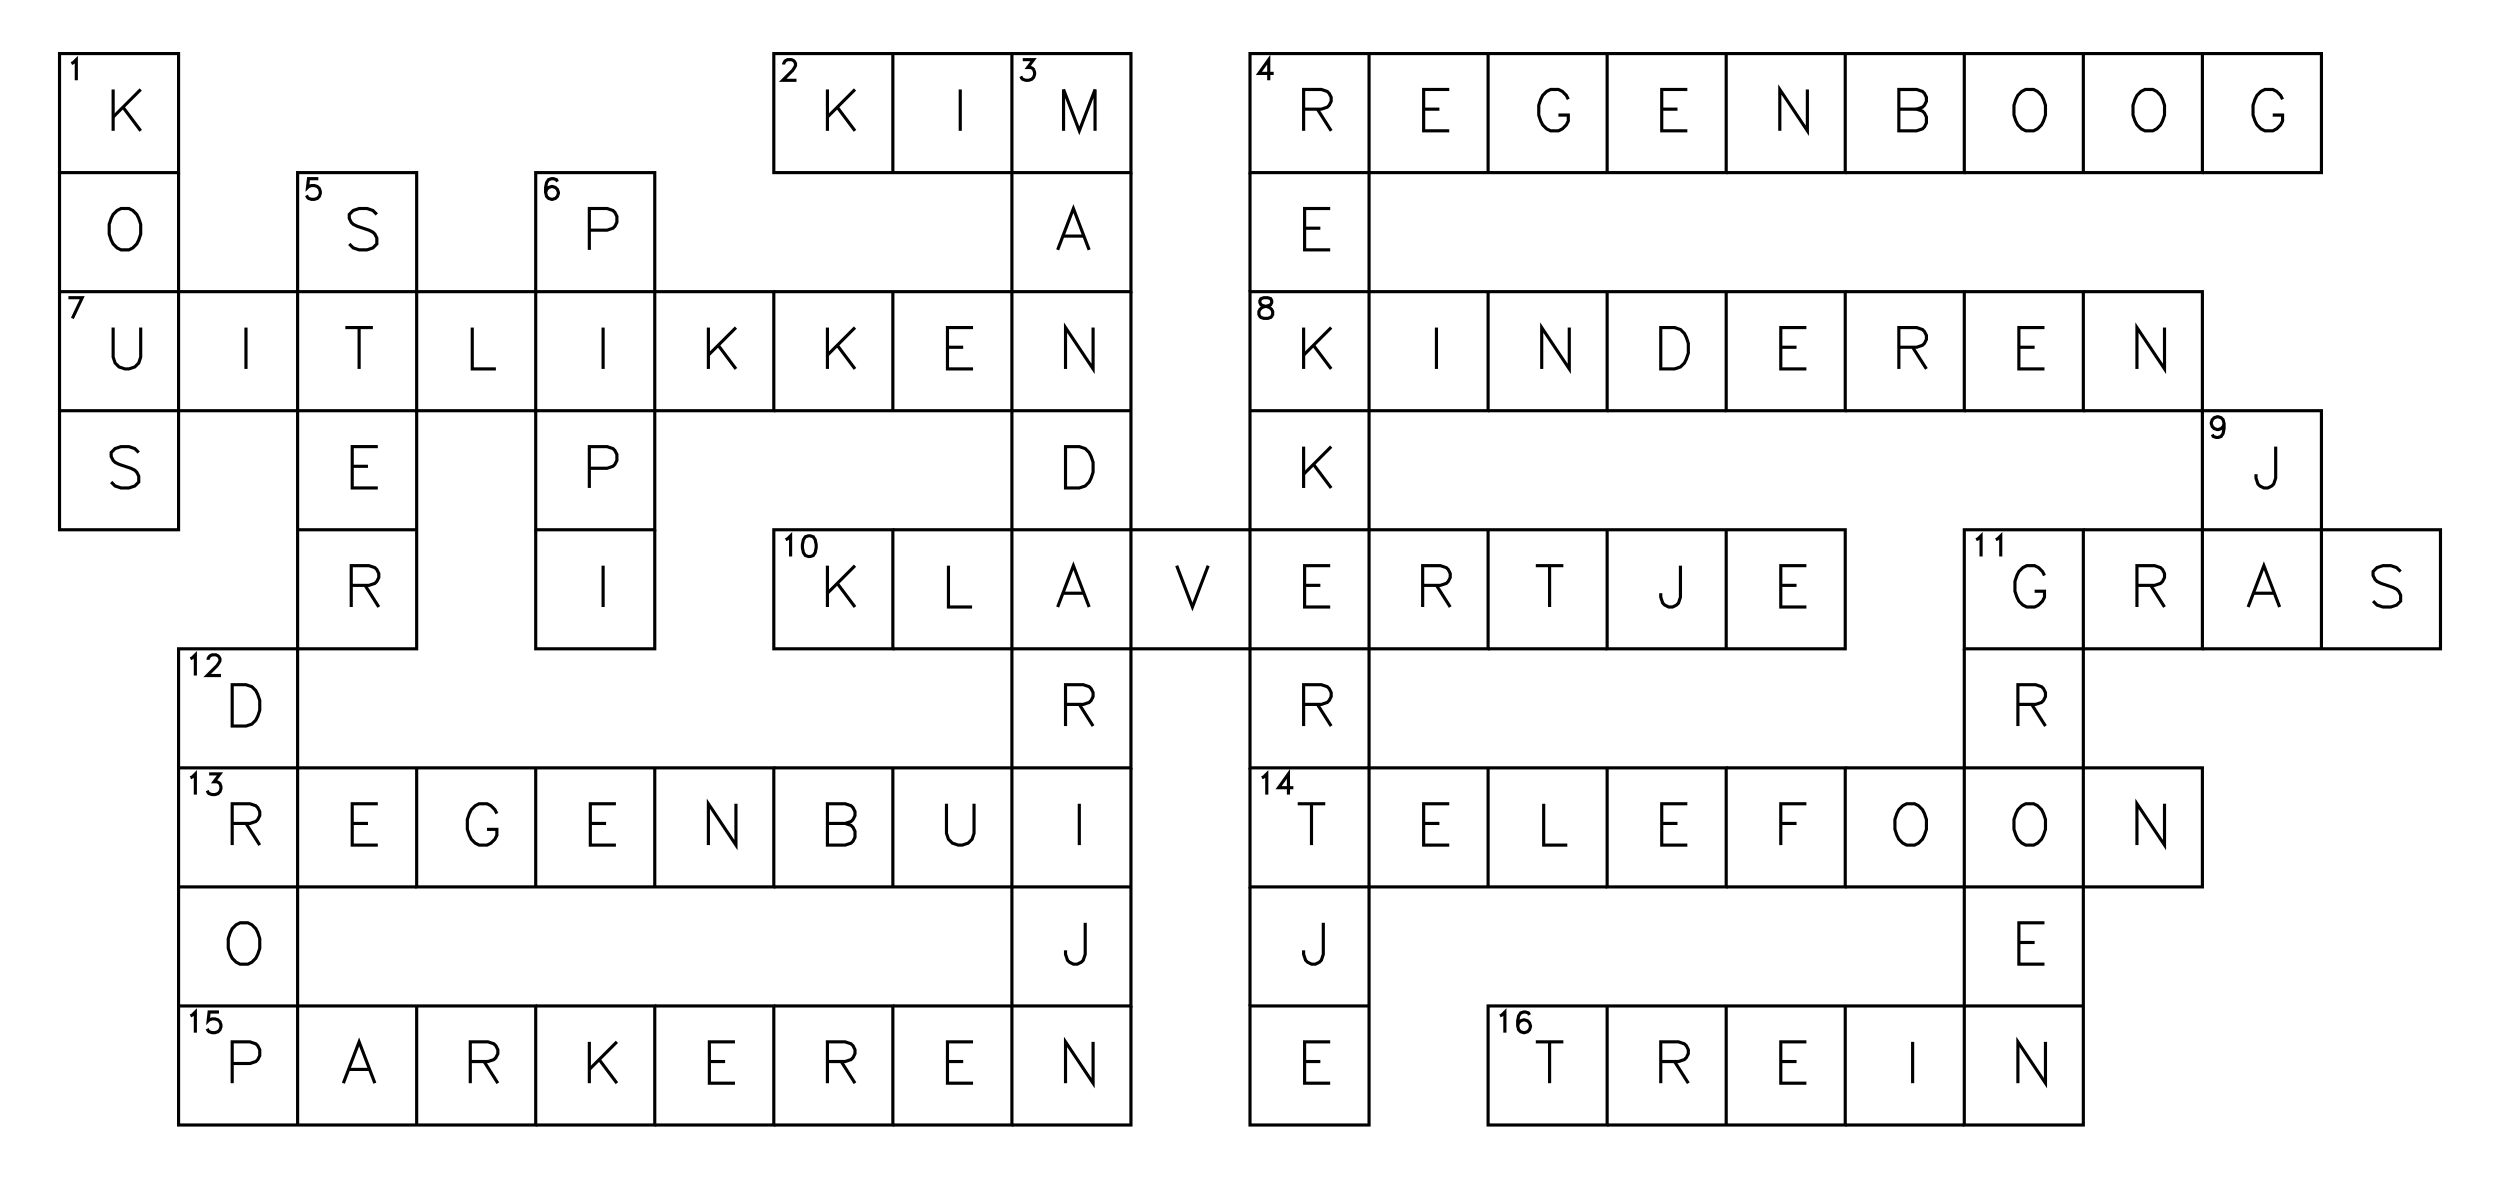 <?xml version="1.0" encoding="utf-8" ?>
<svg xmlns="http://www.w3.org/2000/svg" xmlns:cc="http://creativecommons.org/ns" xmlns:dc="http://purl.org/dc/elements/1.1/" xmlns:ev="http://www.w3.org/2001/xml-events" xmlns:inkscape="http://www.inkscape.org/namespaces/inkscape" xmlns:rdf="http://www.w3.org/1999/02/22-rdf-syntax-ns" xmlns:sodipodi="http://sodipodi.sourceforge.net/DTD/sodipodi-0.dtd" xmlns:xlink="http://www.w3.org/1999/xlink" baseProfile="tiny" height="9.9cm" version="1.2" viewBox="0 0 793.701 374.173" width="21.0cm">
  <defs/>
  <g fill="none" id="layer1" inkscape:groupmode="layer" inkscape:label="1" stroke="#000000" style="display:inline">
    <polygon points="18.898,17.008 18.898,54.803 18.898,54.803 56.693,54.803 56.693,54.803 56.693,17.008 56.693,17.008"/>
    <polyline points="22.662,20.177 23.287,19.865 23.287,19.865 24.225,18.927 24.225,18.927 24.225,25.49"/>
    <line x1="35.92" x2="35.92" y1="28.405" y2="41.531"/>
    <line x1="44.67" x2="35.92" y1="28.405" y2="37.156"/>
    <line x1="39.045" x2="44.67" y1="34.031" y2="41.531"/>
    <polygon points="245.669,17.008 245.669,54.803 245.669,54.803 283.465,54.803 283.465,54.803 321.26,54.803 321.26,54.803 359.055,54.803 359.055,54.803 359.055,17.008 359.055,17.008 321.26,17.008 321.26,17.008 283.465,17.008 283.465,17.008"/>
    <line x1="283.465" x2="283.465" y1="54.803" y2="17.008"/>
    <polyline points="248.809,20.49 248.809,20.177 248.809,20.177 249.122,19.552 249.122,19.552 249.434,19.24 249.434,19.24 250.059,18.927 250.059,18.927 251.309,18.927 251.309,18.927 251.934,19.24 251.934,19.24 252.247,19.552 252.247,19.552 252.559,20.177 252.559,20.177 252.559,20.802 252.559,20.802 252.247,21.427 252.247,21.427 251.622,22.365 251.622,22.365 248.497,25.49 248.497,25.49 252.872,25.49"/>
    <line x1="262.692" x2="262.692" y1="28.405" y2="41.531"/>
    <line x1="271.442" x2="262.692" y1="28.405" y2="37.156"/>
    <line x1="265.817" x2="271.442" y1="34.031" y2="41.531"/>
    <polyline points="359.055,54.803 359.055,92.598 359.055,92.598 321.26,92.598 321.26,92.598 321.26,54.803 321.26,54.803 321.26,17.008"/>
    <line x1="304.862" x2="304.862" y1="28.405" y2="41.531"/>
    <polyline points="324.712,18.927 328.15,18.927 328.15,18.927 326.275,21.427 326.275,21.427 327.212,21.427 327.212,21.427 327.837,21.74 327.837,21.74 328.15,22.052 328.15,22.052 328.462,22.99 328.462,22.99 328.462,23.615 328.462,23.615 328.15,24.552 328.15,24.552 327.525,25.177 327.525,25.177 326.587,25.49 326.587,25.49 325.65,25.49 325.65,25.49 324.712,25.177 324.712,25.177 324.4,24.865 324.4,24.865 324.087,24.24"/>
    <polyline points="347.658,41.531 347.658,28.405 347.658,28.405 342.658,41.531 342.658,41.531 337.658,28.405 337.658,28.405 337.658,41.531"/>
    <polygon points="396.85,17.008 396.85,54.803 396.85,54.803 434.646,54.803 434.646,54.803 434.646,17.008 434.646,17.008"/>
    <polyline points="402.803,25.49 402.803,18.927 402.803,18.927 399.678,23.302 399.678,23.302 404.365,23.302"/>
    <polyline points="413.873,34.656 419.498,34.656 419.498,34.656 421.373,34.031 421.373,34.031 421.998,33.406 421.998,33.406 422.623,32.156 422.623,32.156 422.623,30.905 422.623,30.905 421.998,29.655 421.998,29.655 421.373,29.03 421.373,29.03 419.498,28.405 419.498,28.405 413.873,28.405 413.873,28.405 413.873,41.531"/>
    <line x1="418.248" x2="422.623" y1="34.656" y2="41.531"/>
    <polyline points="548.032,92.598 585.827,92.598 585.827,92.598 585.827,130.394 585.827,130.394 548.032,130.394 548.032,130.394 548.032,92.598 548.032,92.598 510.236,92.598 510.236,92.598 472.441,92.598 472.441,92.598 434.646,92.598 434.646,92.598 434.646,130.394 434.646,130.394 434.646,168.189 434.646,168.189 396.85,168.189 396.85,168.189 396.85,130.394 396.85,130.394 396.85,92.598 396.85,92.598 434.646,92.598 434.646,92.598 434.646,54.803 434.646,54.803 472.441,54.803 472.441,54.803 510.236,54.803 510.236,54.803 548.032,54.803 548.032,54.803 548.032,17.008 548.032,17.008 510.236,17.008 510.236,17.008 472.441,17.008 472.441,17.008 434.646,17.008"/>
    <line x1="472.441" x2="472.441" y1="54.803" y2="17.008"/>
    <polyline points="460.106,28.405 451.981,28.405 451.981,28.405 451.981,41.531 451.981,41.531 460.106,41.531"/>
    <line x1="451.981" x2="456.981" y1="34.656" y2="34.656"/>
    <line x1="510.236" x2="510.236" y1="54.803" y2="17.008"/>
    <polyline points="497.901,31.53 497.276,30.28 497.276,30.28 496.026,29.03 496.026,29.03 494.776,28.405 494.776,28.405 492.276,28.405 492.276,28.405 491.026,29.03 491.026,29.03 489.776,30.28 489.776,30.28 489.151,31.53 489.151,31.53 488.526,33.406 488.526,33.406 488.526,36.531 488.526,36.531 489.151,38.406 489.151,38.406 489.776,39.656 489.776,39.656 491.026,40.906 491.026,40.906 492.276,41.531 492.276,41.531 494.776,41.531 494.776,41.531 496.026,40.906 496.026,40.906 497.276,39.656 497.276,39.656 497.901,38.406 497.901,38.406 497.901,36.531 497.901,36.531 494.776,36.531"/>
    <polyline points="535.696,28.405 527.571,28.405 527.571,28.405 527.571,41.531 527.571,41.531 535.696,41.531"/>
    <line x1="527.571" x2="532.571" y1="34.656" y2="34.656"/>
    <polyline points="548.032,54.803 585.827,54.803 585.827,54.803 585.827,17.008 585.827,17.008 548.032,17.008"/>
    <polyline points="573.804,28.405 573.804,41.531 573.804,41.531 565.054,28.405 565.054,28.405 565.054,41.531"/>
    <polyline points="585.827,54.803 623.622,54.803 623.622,54.803 623.622,17.008 623.622,17.008 585.827,17.008"/>
    <polygon points="602.849,28.405 602.849,41.531 602.849,41.531 608.474,41.531 608.474,41.531 610.349,40.906 610.349,40.906 610.974,40.281 610.974,40.281 611.599,39.031 611.599,39.031 611.599,37.156 611.599,37.156 610.974,35.906 610.974,35.906 610.349,35.281 610.349,35.281 608.474,34.656 608.474,34.656 610.349,34.031 610.349,34.031 610.974,33.406 610.974,33.406 611.599,32.156 611.599,32.156 611.599,30.905 611.599,30.905 610.974,29.655 610.974,29.655 610.349,29.03 610.349,29.03 608.474,28.405 608.474,28.405"/>
    <line x1="602.849" x2="608.474" y1="34.656" y2="34.656"/>
    <polyline points="623.622,54.803 661.417,54.803 661.417,54.803 699.213,54.803 699.213,54.803 699.213,17.008 699.213,17.008 661.417,17.008 661.417,17.008 623.622,17.008"/>
    <line x1="661.417" x2="661.417" y1="54.803" y2="17.008"/>
    <polygon points="643.145,28.405 641.895,29.03 641.895,29.03 640.645,30.28 640.645,30.28 640.02,31.53 640.02,31.53 639.395,33.406 639.395,33.406 639.395,36.531 639.395,36.531 640.02,38.406 640.02,38.406 640.645,39.656 640.645,39.656 641.895,40.906 641.895,40.906 643.145,41.531 643.145,41.531 645.645,41.531 645.645,41.531 646.895,40.906 646.895,40.906 648.145,39.656 648.145,39.656 648.77,38.406 648.77,38.406 649.395,36.531 649.395,36.531 649.395,33.406 649.395,33.406 648.77,31.53 648.77,31.53 648.145,30.28 648.145,30.28 646.895,29.03 646.895,29.03 645.645,28.405 645.645,28.405"/>
    <polygon points="680.94,28.405 679.69,29.03 679.69,29.03 678.44,30.28 678.44,30.28 677.815,31.53 677.815,31.53 677.19,33.406 677.19,33.406 677.19,36.531 677.19,36.531 677.815,38.406 677.815,38.406 678.44,39.656 678.44,39.656 679.69,40.906 679.69,40.906 680.94,41.531 680.94,41.531 683.44,41.531 683.44,41.531 684.69,40.906 684.69,40.906 685.94,39.656 685.94,39.656 686.565,38.406 686.565,38.406 687.19,36.531 687.19,36.531 687.19,33.406 687.19,33.406 686.565,31.53 686.565,31.53 685.94,30.28 685.94,30.28 684.69,29.03 684.69,29.03 683.44,28.405 683.44,28.405"/>
    <polyline points="699.213,54.803 737.008,54.803 737.008,54.803 737.008,17.008 737.008,17.008 699.213,17.008"/>
    <polyline points="724.673,31.53 724.048,30.28 724.048,30.28 722.798,29.03 722.798,29.03 721.548,28.405 721.548,28.405 719.048,28.405 719.048,28.405 717.798,29.03 717.798,29.03 716.548,30.28 716.548,30.28 715.923,31.53 715.923,31.53 715.298,33.406 715.298,33.406 715.298,36.531 715.298,36.531 715.923,38.406 715.923,38.406 716.548,39.656 716.548,39.656 717.798,40.906 717.798,40.906 719.048,41.531 719.048,41.531 721.548,41.531 721.548,41.531 722.798,40.906 722.798,40.906 724.048,39.656 724.048,39.656 724.673,38.406 724.673,38.406 724.673,36.531 724.673,36.531 721.548,36.531"/>
    <polyline points="18.898,54.803 18.898,92.598 18.898,92.598 56.693,92.598 56.693,92.598 56.693,54.803"/>
    <polygon points="38.42,66.201 37.17,66.826 37.17,66.826 35.92,68.076 35.92,68.076 35.295,69.326 35.295,69.326 34.67,71.201 34.67,71.201 34.67,74.326 34.67,74.326 35.295,76.201 35.295,76.201 35.92,77.451 35.92,77.451 37.17,78.701 37.17,78.701 38.42,79.326 38.42,79.326 40.92,79.326 40.92,79.326 42.17,78.701 42.17,78.701 43.42,77.451 43.42,77.451 44.045,76.201 44.045,76.201 44.67,74.326 44.67,74.326 44.67,71.201 44.67,71.201 44.045,69.326 44.045,69.326 43.42,68.076 43.42,68.076 42.17,66.826 42.17,66.826 40.92,66.201 40.92,66.201"/>
    <polygon points="94.488,54.803 94.488,92.598 94.488,92.598 132.284,92.598 132.284,92.598 132.284,54.803 132.284,54.803"/>
    <polyline points="101.066,56.722 97.941,56.722 97.941,56.722 97.628,59.535 97.628,59.535 97.941,59.222 97.941,59.222 98.878,58.91 98.878,58.91 99.816,58.91 99.816,58.91 100.753,59.222 100.753,59.222 101.378,59.847 101.378,59.847 101.691,60.785 101.691,60.785 101.691,61.41 101.691,61.41 101.378,62.347 101.378,62.347 100.753,62.972 100.753,62.972 99.816,63.285 99.816,63.285 98.878,63.285 98.878,63.285 97.941,62.972 97.941,62.972 97.628,62.66 97.628,62.66 97.316,62.035"/>
    <polyline points="119.636,68.076 118.386,66.826 118.386,66.826 116.511,66.201 116.511,66.201 114.011,66.201 114.011,66.201 112.136,66.826 112.136,66.826 110.886,68.076 110.886,68.076 110.886,69.326 110.886,69.326 111.511,70.576 111.511,70.576 112.136,71.201 112.136,71.201 113.386,71.826 113.386,71.826 117.136,73.076 117.136,73.076 118.386,73.701 118.386,73.701 119.011,74.326 119.011,74.326 119.636,75.576 119.636,75.576 119.636,77.451 119.636,77.451 118.386,78.701 118.386,78.701 116.511,79.326 116.511,79.326 114.011,79.326 114.011,79.326 112.136,78.701 112.136,78.701 110.886,77.451"/>
    <polygon points="170.079,54.803 170.079,92.598 170.079,92.598 132.284,92.598 132.284,92.598 132.284,130.394 132.284,130.394 170.079,130.394 170.079,130.394 170.079,168.189 170.079,168.189 207.874,168.189 207.874,168.189 207.874,130.394 207.874,130.394 207.874,92.598 207.874,92.598 207.874,54.803 207.874,54.803"/>
    <polygon points="170.079,92.598 207.874,92.598 207.874,92.598 245.669,92.598 245.669,92.598 245.669,130.394 245.669,130.394 207.874,130.394 207.874,130.394 170.079,130.394 170.079,130.394"/>
    <polyline points="176.969,57.66 176.656,57.035 176.656,57.035 175.719,56.722 175.719,56.722 175.094,56.722 175.094,56.722 174.156,57.035 174.156,57.035 173.531,57.972 173.531,57.972 173.219,59.535 173.219,59.535 173.219,61.097 173.219,61.097 173.531,62.347 173.531,62.347 174.156,62.972 174.156,62.972 175.094,63.285 175.094,63.285 175.406,63.285 175.406,63.285 176.344,62.972 176.344,62.972 176.969,62.347 176.969,62.347 177.281,61.41 177.281,61.41 177.281,61.097 177.281,61.097 176.969,60.16 176.969,60.16 176.344,59.535 176.344,59.535 175.406,59.222 175.406,59.222 175.094,59.222 175.094,59.222 174.156,59.535 174.156,59.535 173.531,60.16 173.531,60.16 173.219,61.097"/>
    <polyline points="187.101,73.076 192.726,73.076 192.726,73.076 194.601,72.451 194.601,72.451 195.226,71.826 195.226,71.826 195.851,70.576 195.851,70.576 195.851,68.701 195.851,68.701 195.226,67.451 195.226,67.451 194.601,66.826 194.601,66.826 192.726,66.201 192.726,66.201 187.101,66.201 187.101,66.201 187.101,79.326"/>
    <polyline points="345.783,79.326 340.783,66.201 340.783,66.201 335.783,79.326"/>
    <line x1="337.658" x2="343.908" y1="74.951" y2="74.951"/>
    <line x1="396.85" x2="396.85" y1="54.803" y2="92.598"/>
    <polyline points="422.31,66.201 414.185,66.201 414.185,66.201 414.185,79.326 414.185,79.326 422.31,79.326"/>
    <line x1="414.185" x2="419.185" y1="72.451" y2="72.451"/>
    <polyline points="18.898,92.598 18.898,130.394 18.898,130.394 56.693,130.394 56.693,130.394 94.488,130.394 94.488,130.394 94.488,92.598 94.488,92.598 56.693,92.598 56.693,92.598 56.693,130.394 56.693,130.394 56.693,168.189 56.693,168.189 18.898,168.189 18.898,168.189 18.898,130.394"/>
    <polyline points="21.725,94.518 26.1,94.518 26.1,94.518 22.975,101.08"/>
    <polyline points="35.92,103.996 35.92,113.371 35.92,113.371 36.545,115.246 36.545,115.246 37.795,116.496 37.795,116.496 39.67,117.121 39.67,117.121 40.92,117.121 40.92,117.121 42.795,116.496 42.795,116.496 44.045,115.246 44.045,115.246 44.67,113.371 44.67,113.371 44.67,103.996"/>
    <line x1="78.091" x2="78.091" y1="103.996" y2="117.121"/>
    <polyline points="94.488,168.189 94.488,130.394 94.488,130.394 132.284,130.394 132.284,130.394 132.284,168.189 132.284,168.189 94.488,168.189 94.488,168.189 94.488,205.984 94.488,205.984 56.693,205.984 56.693,205.984 56.693,243.78 56.693,243.78 94.488,243.78 94.488,243.78 94.488,205.984 94.488,205.984 132.284,205.984 132.284,205.984 132.284,168.189"/>
    <line x1="114.011" x2="114.011" y1="103.996" y2="117.121"/>
    <line x1="109.636" x2="118.386" y1="103.996" y2="103.996"/>
    <polyline points="149.931,103.996 149.931,117.121 149.931,117.121 157.431,117.121"/>
    <line x1="191.476" x2="191.476" y1="103.996" y2="117.121"/>
    <line x1="224.897" x2="224.897" y1="103.996" y2="117.121"/>
    <line x1="233.647" x2="224.897" y1="103.996" y2="112.746"/>
    <line x1="228.022" x2="233.647" y1="109.621" y2="117.121"/>
    <polyline points="245.669,130.394 283.465,130.394 283.465,130.394 321.26,130.394 321.26,130.394 321.26,92.598 321.26,92.598 283.465,92.598 283.465,92.598 245.669,92.598"/>
    <line x1="283.465" x2="283.465" y1="130.394" y2="92.598"/>
    <line x1="262.692" x2="262.692" y1="103.996" y2="117.121"/>
    <line x1="271.442" x2="262.692" y1="103.996" y2="112.746"/>
    <line x1="265.817" x2="271.442" y1="109.621" y2="117.121"/>
    <polyline points="308.925,103.996 300.8,103.996 300.8,103.996 300.8,117.121 300.8,117.121 308.925,117.121"/>
    <line x1="300.8" x2="305.8" y1="110.246" y2="110.246"/>
    <polyline points="359.055,130.394 359.055,168.189 359.055,168.189 321.26,168.189 321.26,168.189 321.26,130.394 321.26,130.394 359.055,130.394 359.055,130.394 359.055,92.598"/>
    <polyline points="347.033,103.996 347.033,117.121 347.033,117.121 338.283,103.996 338.283,103.996 338.283,117.121"/>
    <polyline points="396.85,130.394 434.646,130.394 434.646,130.394 472.441,130.394 472.441,130.394 472.441,92.598"/>
    <polygon points="401.24,94.518 400.303,94.83 400.303,94.83 399.99,95.455 399.99,95.455 399.99,96.08 399.99,96.08 400.303,96.705 400.303,96.705 400.928,97.018 400.928,97.018 402.178,97.33 402.178,97.33 403.115,97.643 403.115,97.643 403.74,98.268 403.74,98.268 404.053,98.893 404.053,98.893 404.053,99.83 404.053,99.83 403.74,100.455 403.74,100.455 403.428,100.768 403.428,100.768 402.49,101.08 402.49,101.08 401.24,101.08 401.24,101.08 400.303,100.768 400.303,100.768 399.99,100.455 399.99,100.455 399.678,99.83 399.678,99.83 399.678,98.893 399.678,98.893 399.99,98.268 399.99,98.268 400.615,97.643 400.615,97.643 401.553,97.33 401.553,97.33 402.803,97.018 402.803,97.018 403.428,96.705 403.428,96.705 403.74,96.08 403.74,96.08 403.74,95.455 403.74,95.455 403.428,94.83 403.428,94.83 402.49,94.518 402.49,94.518"/>
    <line x1="413.873" x2="413.873" y1="103.996" y2="117.121"/>
    <line x1="422.623" x2="413.873" y1="103.996" y2="112.746"/>
    <line x1="416.998" x2="422.623" y1="109.621" y2="117.121"/>
    <line x1="456.043" x2="456.043" y1="103.996" y2="117.121"/>
    <polyline points="472.441,130.394 510.236,130.394 510.236,130.394 510.236,92.598"/>
    <polyline points="498.214,103.996 498.214,117.121 498.214,117.121 489.464,103.996 489.464,103.996 489.464,117.121"/>
    <line x1="510.236" x2="548.032" y1="130.394" y2="130.394"/>
    <polygon points="527.259,103.996 527.259,117.121 527.259,117.121 531.634,117.121 531.634,117.121 533.509,116.496 533.509,116.496 534.759,115.246 534.759,115.246 535.384,113.996 535.384,113.996 536.009,112.121 536.009,112.121 536.009,108.996 536.009,108.996 535.384,107.121 535.384,107.121 534.759,105.871 534.759,105.871 533.509,104.621 533.509,104.621 531.634,103.996 531.634,103.996"/>
    <polyline points="573.492,103.996 565.367,103.996 565.367,103.996 565.367,117.121 565.367,117.121 573.492,117.121"/>
    <line x1="565.367" x2="570.367" y1="110.246" y2="110.246"/>
    <polyline points="585.827,130.394 623.622,130.394 623.622,130.394 623.622,92.598 623.622,92.598 585.827,92.598"/>
    <polyline points="602.849,110.246 608.474,110.246 608.474,110.246 610.349,109.621 610.349,109.621 610.974,108.996 610.974,108.996 611.599,107.746 611.599,107.746 611.599,106.496 611.599,106.496 610.974,105.246 610.974,105.246 610.349,104.621 610.349,104.621 608.474,103.996 608.474,103.996 602.849,103.996 602.849,103.996 602.849,117.121"/>
    <line x1="607.224" x2="611.599" y1="110.246" y2="117.121"/>
    <polyline points="623.622,130.394 661.417,130.394 661.417,130.394 661.417,92.598 661.417,92.598 623.622,92.598"/>
    <polyline points="649.082,103.996 640.957,103.996 640.957,103.996 640.957,117.121 640.957,117.121 649.082,117.121"/>
    <line x1="640.957" x2="645.957" y1="110.246" y2="110.246"/>
    <polyline points="661.417,130.394 699.213,130.394 699.213,130.394 699.213,92.598 699.213,92.598 661.417,92.598"/>
    <polyline points="687.19,103.996 687.19,117.121 687.19,117.121 678.44,103.996 678.44,103.996 678.44,117.121"/>
    <polyline points="44.045,143.666 42.795,142.416 42.795,142.416 40.92,141.791 40.92,141.791 38.42,141.791 38.42,141.791 36.545,142.416 36.545,142.416 35.295,143.666 35.295,143.666 35.295,144.916 35.295,144.916 35.92,146.166 35.92,146.166 36.545,146.791 36.545,146.791 37.795,147.416 37.795,147.416 41.545,148.666 41.545,148.666 42.795,149.291 42.795,149.291 43.42,149.916 43.42,149.916 44.045,151.166 44.045,151.166 44.045,153.041 44.045,153.041 42.795,154.291 42.795,154.291 40.92,154.916 40.92,154.916 38.42,154.916 38.42,154.916 36.545,154.291 36.545,154.291 35.295,153.041"/>
    <polyline points="119.948,141.791 111.823,141.791 111.823,141.791 111.823,154.916 111.823,154.916 119.948,154.916"/>
    <line x1="111.823" x2="116.823" y1="148.041" y2="148.041"/>
    <polyline points="187.101,148.666 192.726,148.666 192.726,148.666 194.601,148.041 194.601,148.041 195.226,147.416 195.226,147.416 195.851,146.166 195.851,146.166 195.851,144.291 195.851,144.291 195.226,143.041 195.226,143.041 194.601,142.416 194.601,142.416 192.726,141.791 192.726,141.791 187.101,141.791 187.101,141.791 187.101,154.916"/>
    <polygon points="338.283,141.791 338.283,154.916 338.283,154.916 342.658,154.916 342.658,154.916 344.533,154.291 344.533,154.291 345.783,153.041 345.783,153.041 346.408,151.791 346.408,151.791 347.033,149.916 347.033,149.916 347.033,146.791 347.033,146.791 346.408,144.916 346.408,144.916 345.783,143.666 345.783,143.666 344.533,142.416 344.533,142.416 342.658,141.791 342.658,141.791"/>
    <line x1="413.873" x2="413.873" y1="141.791" y2="154.916"/>
    <line x1="422.623" x2="413.873" y1="141.791" y2="150.541"/>
    <line x1="416.998" x2="422.623" y1="147.416" y2="154.916"/>
    <polygon points="699.213,130.394 699.213,168.189 699.213,168.189 737.008,168.189 737.008,168.189 737.008,130.394 737.008,130.394"/>
    <polyline points="706.102,134.5 705.79,135.438 705.79,135.438 705.165,136.063 705.165,136.063 704.227,136.375 704.227,136.375 703.915,136.375 703.915,136.375 702.977,136.063 702.977,136.063 702.352,135.438 702.352,135.438 702.04,134.5 702.04,134.5 702.04,134.188 702.04,134.188 702.352,133.25 702.352,133.25 702.977,132.625 702.977,132.625 703.915,132.313 703.915,132.313 704.227,132.313 704.227,132.313 705.165,132.625 705.165,132.625 705.79,133.25 705.79,133.25 706.102,134.5 706.102,134.5 706.102,136.063 706.102,136.063 705.79,137.625 705.79,137.625 705.165,138.563 705.165,138.563 704.227,138.875 704.227,138.875 703.602,138.875 703.602,138.875 702.665,138.563 702.665,138.563 702.352,137.938"/>
    <polyline points="722.485,141.791 722.485,151.791 722.485,151.791 721.86,153.666 721.86,153.666 721.235,154.291 721.235,154.291 719.985,154.916 719.985,154.916 718.735,154.916 718.735,154.916 717.485,154.291 717.485,154.291 716.86,153.666 716.86,153.666 716.235,151.791 716.235,151.791 716.235,150.541"/>
    <polyline points="111.511,185.837 117.136,185.837 117.136,185.837 119.011,185.212 119.011,185.212 119.636,184.587 119.636,184.587 120.261,183.337 120.261,183.337 120.261,182.087 120.261,182.087 119.636,180.837 119.636,180.837 119.011,180.212 119.011,180.212 117.136,179.587 117.136,179.587 111.511,179.587 111.511,179.587 111.511,192.712"/>
    <line x1="115.886" x2="120.261" y1="185.837" y2="192.712"/>
    <polyline points="170.079,168.189 170.079,205.984 170.079,205.984 207.874,205.984 207.874,205.984 207.874,168.189"/>
    <line x1="191.476" x2="191.476" y1="179.587" y2="192.712"/>
    <polygon points="245.669,168.189 245.669,205.984 245.669,205.984 283.465,205.984 283.465,205.984 283.465,168.189 283.465,168.189"/>
    <polyline points="249.434,171.358 250.059,171.046 250.059,171.046 250.997,170.108 250.997,170.108 250.997,176.671"/>
    <polygon points="256.622,170.108 255.684,170.421 255.684,170.421 255.059,171.358 255.059,171.358 254.747,172.921 254.747,172.921 254.747,173.858 254.747,173.858 255.059,175.421 255.059,175.421 255.684,176.358 255.684,176.358 256.622,176.671 256.622,176.671 257.247,176.671 257.247,176.671 258.184,176.358 258.184,176.358 258.809,175.421 258.809,175.421 259.122,173.858 259.122,173.858 259.122,172.921 259.122,172.921 258.809,171.358 258.809,171.358 258.184,170.421 258.184,170.421 257.247,170.108 257.247,170.108"/>
    <line x1="262.692" x2="262.692" y1="179.587" y2="192.712"/>
    <line x1="271.442" x2="262.692" y1="179.587" y2="188.337"/>
    <line x1="265.817" x2="271.442" y1="185.212" y2="192.712"/>
    <polyline points="283.465,205.984 321.26,205.984 321.26,205.984 321.26,168.189 321.26,168.189 283.465,168.189"/>
    <polyline points="301.112,179.587 301.112,192.712 301.112,192.712 308.612,192.712"/>
    <polyline points="472.441,168.189 472.441,205.984 472.441,205.984 434.646,205.984 434.646,205.984 396.85,205.984 396.85,205.984 396.85,168.189 396.85,168.189 359.055,168.189 359.055,168.189 359.055,205.984 359.055,205.984 359.055,243.78 359.055,243.78 321.26,243.78 321.26,243.78 321.26,205.984 321.26,205.984 359.055,205.984 359.055,205.984 396.85,205.984 396.85,205.984 396.85,243.78 396.85,243.78 434.646,243.78 434.646,243.78 434.646,205.984 434.646,205.984 434.646,168.189 434.646,168.189 472.441,168.189 472.441,168.189 510.236,168.189 510.236,168.189 510.236,205.984 510.236,205.984 548.032,205.984 548.032,205.984 585.827,205.984 585.827,205.984 585.827,168.189 585.827,168.189 548.032,168.189 548.032,168.189 510.236,168.189"/>
    <polyline points="345.783,192.712 340.783,179.587 340.783,179.587 335.783,192.712"/>
    <line x1="337.658" x2="343.908" y1="188.337" y2="188.337"/>
    <polyline points="373.578,179.587 378.578,192.712 378.578,192.712 383.578,179.587"/>
    <polyline points="422.31,179.587 414.185,179.587 414.185,179.587 414.185,192.712 414.185,192.712 422.31,192.712"/>
    <line x1="414.185" x2="419.185" y1="185.837" y2="185.837"/>
    <polyline points="451.668,185.837 457.293,185.837 457.293,185.837 459.168,185.212 459.168,185.212 459.793,184.587 459.793,184.587 460.418,183.337 460.418,183.337 460.418,182.087 460.418,182.087 459.793,180.837 459.793,180.837 459.168,180.212 459.168,180.212 457.293,179.587 457.293,179.587 451.668,179.587 451.668,179.587 451.668,192.712"/>
    <line x1="456.043" x2="460.418" y1="185.837" y2="192.712"/>
    <line x1="472.441" x2="510.236" y1="205.984" y2="205.984"/>
    <line x1="491.964" x2="491.964" y1="179.587" y2="192.712"/>
    <line x1="487.589" x2="496.339" y1="179.587" y2="179.587"/>
    <line x1="548.032" x2="548.032" y1="205.984" y2="168.189"/>
    <polyline points="533.509,179.587 533.509,189.587 533.509,189.587 532.884,191.462 532.884,191.462 532.259,192.087 532.259,192.087 531.009,192.712 531.009,192.712 529.759,192.712 529.759,192.712 528.509,192.087 528.509,192.087 527.884,191.462 527.884,191.462 527.259,189.587 527.259,189.587 527.259,188.337"/>
    <polyline points="573.492,179.587 565.367,179.587 565.367,179.587 565.367,192.712 565.367,192.712 573.492,192.712"/>
    <line x1="565.367" x2="570.367" y1="185.837" y2="185.837"/>
    <polygon points="623.622,168.189 623.622,205.984 623.622,205.984 661.417,205.984 661.417,205.984 661.417,168.189 661.417,168.189"/>
    <polyline points="627.387,171.358 628.012,171.046 628.012,171.046 628.949,170.108 628.949,170.108 628.949,176.671"/>
    <polyline points="633.637,171.358 634.262,171.046 634.262,171.046 635.199,170.108 635.199,170.108 635.199,176.671"/>
    <polyline points="649.082,182.712 648.457,181.462 648.457,181.462 647.207,180.212 647.207,180.212 645.957,179.587 645.957,179.587 643.457,179.587 643.457,179.587 642.207,180.212 642.207,180.212 640.957,181.462 640.957,181.462 640.332,182.712 640.332,182.712 639.707,184.587 639.707,184.587 639.707,187.712 639.707,187.712 640.332,189.587 640.332,189.587 640.957,190.837 640.957,190.837 642.207,192.087 642.207,192.087 643.457,192.712 643.457,192.712 645.957,192.712 645.957,192.712 647.207,192.087 647.207,192.087 648.457,190.837 648.457,190.837 649.082,189.587 649.082,189.587 649.082,187.712 649.082,187.712 645.957,187.712"/>
    <polyline points="623.622,205.984 623.622,243.78 623.622,243.78 661.417,243.78 661.417,243.78 661.417,205.984 661.417,205.984 699.213,205.984 699.213,205.984 699.213,168.189 699.213,168.189 661.417,168.189"/>
    <polyline points="678.44,185.837 684.065,185.837 684.065,185.837 685.94,185.212 685.94,185.212 686.565,184.587 686.565,184.587 687.19,183.337 687.19,183.337 687.19,182.087 687.19,182.087 686.565,180.837 686.565,180.837 685.94,180.212 685.94,180.212 684.065,179.587 684.065,179.587 678.44,179.587 678.44,179.587 678.44,192.712"/>
    <line x1="682.815" x2="687.19" y1="185.837" y2="192.712"/>
    <polyline points="699.213,205.984 737.008,205.984 737.008,205.984 737.008,168.189 737.008,168.189 774.803,168.189 774.803,168.189 774.803,205.984 774.803,205.984 737.008,205.984"/>
    <polyline points="723.735,192.712 718.735,179.587 718.735,179.587 713.735,192.712"/>
    <line x1="715.61" x2="721.86" y1="188.337" y2="188.337"/>
    <polyline points="762.155,181.462 760.905,180.212 760.905,180.212 759.03,179.587 759.03,179.587 756.53,179.587 756.53,179.587 754.655,180.212 754.655,180.212 753.405,181.462 753.405,181.462 753.405,182.712 753.405,182.712 754.03,183.962 754.03,183.962 754.655,184.587 754.655,184.587 755.905,185.212 755.905,185.212 759.655,186.462 759.655,186.462 760.905,187.087 760.905,187.087 761.53,187.712 761.53,187.712 762.155,188.962 762.155,188.962 762.155,190.837 762.155,190.837 760.905,192.087 760.905,192.087 759.03,192.712 759.03,192.712 756.53,192.712 756.53,192.712 754.655,192.087 754.655,192.087 753.405,190.837"/>
    <polyline points="60.458,209.154 61.083,208.841 61.083,208.841 62.02,207.904 62.02,207.904 62.02,214.466"/>
    <polyline points="66.083,209.466 66.083,209.154 66.083,209.154 66.395,208.529 66.395,208.529 66.708,208.216 66.708,208.216 67.333,207.904 67.333,207.904 68.583,207.904 68.583,207.904 69.208,208.216 69.208,208.216 69.52,208.529 69.52,208.529 69.833,209.154 69.833,209.154 69.833,209.779 69.833,209.779 69.52,210.404 69.52,210.404 68.895,211.341 68.895,211.341 65.77,214.466 65.77,214.466 70.145,214.466"/>
    <polygon points="73.716,217.382 73.716,230.507 73.716,230.507 78.091,230.507 78.091,230.507 79.966,229.882 79.966,229.882 81.216,228.632 81.216,228.632 81.841,227.382 81.841,227.382 82.466,225.507 82.466,225.507 82.466,222.382 82.466,222.382 81.841,220.507 81.841,220.507 81.216,219.257 81.216,219.257 79.966,218.007 79.966,218.007 78.091,217.382 78.091,217.382"/>
    <polyline points="338.283,223.632 343.908,223.632 343.908,223.632 345.783,223.007 345.783,223.007 346.408,222.382 346.408,222.382 347.033,221.132 347.033,221.132 347.033,219.882 347.033,219.882 346.408,218.632 346.408,218.632 345.783,218.007 345.783,218.007 343.908,217.382 343.908,217.382 338.283,217.382 338.283,217.382 338.283,230.507"/>
    <line x1="342.658" x2="347.033" y1="223.632" y2="230.507"/>
    <polyline points="413.873,223.632 419.498,223.632 419.498,223.632 421.373,223.007 421.373,223.007 421.998,222.382 421.998,222.382 422.623,221.132 422.623,221.132 422.623,219.882 422.623,219.882 421.998,218.632 421.998,218.632 421.373,218.007 421.373,218.007 419.498,217.382 419.498,217.382 413.873,217.382 413.873,217.382 413.873,230.507"/>
    <line x1="418.248" x2="422.623" y1="223.632" y2="230.507"/>
    <polyline points="640.645,223.632 646.27,223.632 646.27,223.632 648.145,223.007 648.145,223.007 648.77,222.382 648.77,222.382 649.395,221.132 649.395,221.132 649.395,219.882 649.395,219.882 648.77,218.632 648.77,218.632 648.145,218.007 648.145,218.007 646.27,217.382 646.27,217.382 640.645,217.382 640.645,217.382 640.645,230.507"/>
    <line x1="645.02" x2="649.395" y1="223.632" y2="230.507"/>
    <polyline points="56.693,243.78 56.693,281.575 56.693,281.575 94.488,281.575 94.488,281.575 94.488,243.78 94.488,243.78 132.284,243.78 132.284,243.78 132.284,281.575 132.284,281.575 170.079,281.575 170.079,281.575 207.874,281.575 207.874,281.575 245.669,281.575 245.669,281.575 245.669,243.78 245.669,243.78 207.874,243.78 207.874,243.78 170.079,243.78 170.079,243.78 132.284,243.78"/>
    <polyline points="60.458,246.949 61.083,246.636 61.083,246.636 62.02,245.699 62.02,245.699 62.02,252.261"/>
    <polyline points="66.395,245.699 69.833,245.699 69.833,245.699 67.958,248.199 67.958,248.199 68.895,248.199 68.895,248.199 69.52,248.511 69.52,248.511 69.833,248.824 69.833,248.824 70.145,249.761 70.145,249.761 70.145,250.386 70.145,250.386 69.833,251.324 69.833,251.324 69.208,251.949 69.208,251.949 68.27,252.261 68.27,252.261 67.333,252.261 67.333,252.261 66.395,251.949 66.395,251.949 66.083,251.636 66.083,251.636 65.77,251.011"/>
    <polyline points="73.716,261.427 79.341,261.427 79.341,261.427 81.216,260.802 81.216,260.802 81.841,260.177 81.841,260.177 82.466,258.927 82.466,258.927 82.466,257.677 82.466,257.677 81.841,256.427 81.841,256.427 81.216,255.802 81.216,255.802 79.341,255.177 79.341,255.177 73.716,255.177 73.716,255.177 73.716,268.302"/>
    <line x1="78.091" x2="82.466" y1="261.427" y2="268.302"/>
    <polyline points="94.488,357.165 56.693,357.165 56.693,357.165 56.693,319.37 56.693,319.37 94.488,319.37 94.488,319.37 132.284,319.37 132.284,319.37 170.079,319.37 170.079,319.37 170.079,357.165 170.079,357.165 132.284,357.165 132.284,357.165 94.488,357.165 94.488,357.165 94.488,319.37 94.488,319.37 94.488,281.575 94.488,281.575 132.284,281.575"/>
    <polyline points="119.948,255.177 111.823,255.177 111.823,255.177 111.823,268.302 111.823,268.302 119.948,268.302"/>
    <line x1="111.823" x2="116.823" y1="261.427" y2="261.427"/>
    <line x1="170.079" x2="170.079" y1="281.575" y2="243.78"/>
    <polyline points="157.744,258.302 157.119,257.052 157.119,257.052 155.869,255.802 155.869,255.802 154.619,255.177 154.619,255.177 152.119,255.177 152.119,255.177 150.869,255.802 150.869,255.802 149.619,257.052 149.619,257.052 148.994,258.302 148.994,258.302 148.369,260.177 148.369,260.177 148.369,263.302 148.369,263.302 148.994,265.177 148.994,265.177 149.619,266.427 149.619,266.427 150.869,267.677 150.869,267.677 152.119,268.302 152.119,268.302 154.619,268.302 154.619,268.302 155.869,267.677 155.869,267.677 157.119,266.427 157.119,266.427 157.744,265.177 157.744,265.177 157.744,263.302 157.744,263.302 154.619,263.302"/>
    <line x1="207.874" x2="207.874" y1="281.575" y2="243.78"/>
    <polyline points="195.539,255.177 187.414,255.177 187.414,255.177 187.414,268.302 187.414,268.302 195.539,268.302"/>
    <line x1="187.414" x2="192.414" y1="261.427" y2="261.427"/>
    <polyline points="233.647,255.177 233.647,268.302 233.647,268.302 224.897,255.177 224.897,255.177 224.897,268.302"/>
    <polyline points="245.669,281.575 283.465,281.575 283.465,281.575 321.26,281.575 321.26,281.575 321.26,243.78 321.26,243.78 283.465,243.78 283.465,243.78 245.669,243.78"/>
    <line x1="283.465" x2="283.465" y1="281.575" y2="243.78"/>
    <polyline points="268.317,261.427 270.192,260.802 270.192,260.802 270.817,260.177 270.817,260.177 271.442,258.927 271.442,258.927 271.442,257.677 271.442,257.677 270.817,256.427 270.817,256.427 270.192,255.802 270.192,255.802 268.317,255.177 268.317,255.177 262.692,255.177 262.692,255.177 262.692,268.302 262.692,268.302 268.317,268.302 268.317,268.302 270.192,267.677 270.192,267.677 270.817,267.052 270.817,267.052 271.442,265.802 271.442,265.802 271.442,263.927 271.442,263.927 270.817,262.677 270.817,262.677 270.192,262.052 270.192,262.052 268.317,261.427 268.317,261.427 262.692,261.427"/>
    <polyline points="300.487,255.177 300.487,264.552 300.487,264.552 301.112,266.427 301.112,266.427 302.362,267.677 302.362,267.677 304.237,268.302 304.237,268.302 305.487,268.302 305.487,268.302 307.362,267.677 307.362,267.677 308.612,266.427 308.612,266.427 309.237,264.552 309.237,264.552 309.237,255.177"/>
    <polyline points="359.055,281.575 359.055,319.37 359.055,319.37 321.26,319.37 321.26,319.37 321.26,281.575 321.26,281.575 359.055,281.575 359.055,281.575 359.055,243.78"/>
    <line x1="342.658" x2="342.658" y1="255.177" y2="268.302"/>
    <polyline points="396.85,243.78 396.85,281.575 396.85,281.575 434.646,281.575 434.646,281.575 434.646,243.78 434.646,243.78 472.441,243.78 472.441,243.78 510.236,243.78 510.236,243.78 510.236,281.575 510.236,281.575 548.032,281.575 548.032,281.575 548.032,243.78 548.032,243.78 510.236,243.78"/>
    <polyline points="400.615,246.949 401.24,246.636 401.24,246.636 402.178,245.699 402.178,245.699 402.178,252.261"/>
    <polyline points="409.053,252.261 409.053,245.699 409.053,245.699 405.928,250.074 405.928,250.074 410.615,250.074"/>
    <line x1="416.373" x2="416.373" y1="255.177" y2="268.302"/>
    <line x1="411.998" x2="420.748" y1="255.177" y2="255.177"/>
    <polyline points="434.646,319.37 396.85,319.37 396.85,319.37 396.85,357.165 396.85,357.165 434.646,357.165 434.646,357.165 434.646,319.37 434.646,319.37 434.646,281.575 434.646,281.575 472.441,281.575 472.441,281.575 510.236,281.575"/>
    <line x1="472.441" x2="472.441" y1="281.575" y2="243.78"/>
    <polyline points="460.106,255.177 451.981,255.177 451.981,255.177 451.981,268.302 451.981,268.302 460.106,268.302"/>
    <line x1="451.981" x2="456.981" y1="261.427" y2="261.427"/>
    <polyline points="490.089,255.177 490.089,268.302 490.089,268.302 497.589,268.302"/>
    <polyline points="535.696,255.177 527.571,255.177 527.571,255.177 527.571,268.302 527.571,268.302 535.696,268.302"/>
    <line x1="527.571" x2="532.571" y1="261.427" y2="261.427"/>
    <polyline points="548.032,281.575 585.827,281.575 585.827,281.575 585.827,243.78 585.827,243.78 548.032,243.78"/>
    <polyline points="573.492,255.177 565.367,255.177 565.367,255.177 565.367,268.302"/>
    <line x1="565.367" x2="570.367" y1="261.427" y2="261.427"/>
    <polyline points="585.827,281.575 623.622,281.575 623.622,281.575 623.622,319.37 623.622,319.37 585.827,319.37 585.827,319.37 548.032,319.37 548.032,319.37 510.236,319.37 510.236,319.37 472.441,319.37 472.441,319.37 472.441,357.165 472.441,357.165 510.236,357.165 510.236,357.165 510.236,319.37"/>
    <polyline points="661.417,319.37 623.622,319.37 623.622,319.37 623.622,357.165 623.622,357.165 661.417,357.165 661.417,357.165 661.417,319.37 661.417,319.37 661.417,281.575 661.417,281.575 661.417,243.78 661.417,243.78 699.213,243.78 699.213,243.78 699.213,281.575 699.213,281.575 661.417,281.575 661.417,281.575 623.622,281.575 623.622,281.575 623.622,243.78 623.622,243.78 585.827,243.78"/>
    <polygon points="605.349,255.177 604.099,255.802 604.099,255.802 602.849,257.052 602.849,257.052 602.224,258.302 602.224,258.302 601.599,260.177 601.599,260.177 601.599,263.302 601.599,263.302 602.224,265.177 602.224,265.177 602.849,266.427 602.849,266.427 604.099,267.677 604.099,267.677 605.349,268.302 605.349,268.302 607.849,268.302 607.849,268.302 609.099,267.677 609.099,267.677 610.349,266.427 610.349,266.427 610.974,265.177 610.974,265.177 611.599,263.302 611.599,263.302 611.599,260.177 611.599,260.177 610.974,258.302 610.974,258.302 610.349,257.052 610.349,257.052 609.099,255.802 609.099,255.802 607.849,255.177 607.849,255.177"/>
    <polygon points="643.145,255.177 641.895,255.802 641.895,255.802 640.645,257.052 640.645,257.052 640.02,258.302 640.02,258.302 639.395,260.177 639.395,260.177 639.395,263.302 639.395,263.302 640.02,265.177 640.02,265.177 640.645,266.427 640.645,266.427 641.895,267.677 641.895,267.677 643.145,268.302 643.145,268.302 645.645,268.302 645.645,268.302 646.895,267.677 646.895,267.677 648.145,266.427 648.145,266.427 648.77,265.177 648.77,265.177 649.395,263.302 649.395,263.302 649.395,260.177 649.395,260.177 648.77,258.302 648.77,258.302 648.145,257.052 648.145,257.052 646.895,255.802 646.895,255.802 645.645,255.177 645.645,255.177"/>
    <polyline points="687.19,255.177 687.19,268.302 687.19,268.302 678.44,255.177 678.44,255.177 678.44,268.302"/>
    <line x1="56.693" x2="56.693" y1="281.575" y2="319.37"/>
    <polygon points="76.216,292.972 74.966,293.597 74.966,293.597 73.716,294.847 73.716,294.847 73.091,296.097 73.091,296.097 72.466,297.972 72.466,297.972 72.466,301.097 72.466,301.097 73.091,302.972 73.091,302.972 73.716,304.222 73.716,304.222 74.966,305.472 74.966,305.472 76.216,306.097 76.216,306.097 78.716,306.097 78.716,306.097 79.966,305.472 79.966,305.472 81.216,304.222 81.216,304.222 81.841,302.972 81.841,302.972 82.466,301.097 82.466,301.097 82.466,297.972 82.466,297.972 81.841,296.097 81.841,296.097 81.216,294.847 81.216,294.847 79.966,293.597 79.966,293.597 78.716,292.972 78.716,292.972"/>
    <polyline points="344.533,292.972 344.533,302.972 344.533,302.972 343.908,304.847 343.908,304.847 343.283,305.472 343.283,305.472 342.033,306.097 342.033,306.097 340.783,306.097 340.783,306.097 339.533,305.472 339.533,305.472 338.908,304.847 338.908,304.847 338.283,302.972 338.283,302.972 338.283,301.722"/>
    <line x1="396.85" x2="396.85" y1="281.575" y2="319.37"/>
    <polyline points="420.123,292.972 420.123,302.972 420.123,302.972 419.498,304.847 419.498,304.847 418.873,305.472 418.873,305.472 417.623,306.097 417.623,306.097 416.373,306.097 416.373,306.097 415.123,305.472 415.123,305.472 414.498,304.847 414.498,304.847 413.873,302.972 413.873,302.972 413.873,301.722"/>
    <polyline points="649.082,292.972 640.957,292.972 640.957,292.972 640.957,306.097 640.957,306.097 649.082,306.097"/>
    <line x1="640.957" x2="645.957" y1="299.222" y2="299.222"/>
    <polyline points="60.458,322.539 61.083,322.227 61.083,322.227 62.02,321.289 62.02,321.289 62.02,327.852"/>
    <polyline points="69.52,321.289 66.395,321.289 66.395,321.289 66.083,324.102 66.083,324.102 66.395,323.789 66.395,323.789 67.333,323.477 67.333,323.477 68.27,323.477 68.27,323.477 69.208,323.789 69.208,323.789 69.833,324.414 69.833,324.414 70.145,325.352 70.145,325.352 70.145,325.977 70.145,325.977 69.833,326.914 69.833,326.914 69.208,327.539 69.208,327.539 68.27,327.852 68.27,327.852 67.333,327.852 67.333,327.852 66.395,327.539 66.395,327.539 66.083,327.227 66.083,327.227 65.77,326.602"/>
    <polyline points="73.716,337.643 79.341,337.643 79.341,337.643 81.216,337.018 81.216,337.018 81.841,336.393 81.841,336.393 82.466,335.143 82.466,335.143 82.466,333.268 82.466,333.268 81.841,332.018 81.841,332.018 81.216,331.393 81.216,331.393 79.341,330.768 79.341,330.768 73.716,330.768 73.716,330.768 73.716,343.893"/>
    <line x1="132.284" x2="132.284" y1="357.165" y2="319.37"/>
    <polyline points="119.011,343.893 114.011,330.768 114.011,330.768 109.011,343.893"/>
    <line x1="110.886" x2="117.136" y1="339.518" y2="339.518"/>
    <polyline points="149.306,337.018 154.931,337.018 154.931,337.018 156.806,336.393 156.806,336.393 157.431,335.768 157.431,335.768 158.056,334.518 158.056,334.518 158.056,333.268 158.056,333.268 157.431,332.018 157.431,332.018 156.806,331.393 156.806,331.393 154.931,330.768 154.931,330.768 149.306,330.768 149.306,330.768 149.306,343.893"/>
    <line x1="153.681" x2="158.056" y1="337.018" y2="343.893"/>
    <polyline points="170.079,357.165 207.874,357.165 207.874,357.165 207.874,319.37 207.874,319.37 170.079,319.37"/>
    <line x1="187.101" x2="187.101" y1="330.768" y2="343.893"/>
    <line x1="195.851" x2="187.101" y1="330.768" y2="339.518"/>
    <line x1="190.226" x2="195.851" y1="336.393" y2="343.893"/>
    <polyline points="207.874,357.165 245.669,357.165 245.669,357.165 245.669,319.37 245.669,319.37 207.874,319.37"/>
    <polyline points="233.334,330.768 225.209,330.768 225.209,330.768 225.209,343.893 225.209,343.893 233.334,343.893"/>
    <line x1="225.209" x2="230.209" y1="337.018" y2="337.018"/>
    <polyline points="245.669,357.165 283.465,357.165 283.465,357.165 283.465,319.37 283.465,319.37 245.669,319.37"/>
    <polyline points="262.692,337.018 268.317,337.018 268.317,337.018 270.192,336.393 270.192,336.393 270.817,335.768 270.817,335.768 271.442,334.518 271.442,334.518 271.442,333.268 271.442,333.268 270.817,332.018 270.817,332.018 270.192,331.393 270.192,331.393 268.317,330.768 268.317,330.768 262.692,330.768 262.692,330.768 262.692,343.893"/>
    <line x1="267.067" x2="271.442" y1="337.018" y2="343.893"/>
    <polyline points="283.465,357.165 321.26,357.165 321.26,357.165 321.26,319.37 321.26,319.37 283.465,319.37"/>
    <polyline points="308.925,330.768 300.8,330.768 300.8,330.768 300.8,343.893 300.8,343.893 308.925,343.893"/>
    <line x1="300.8" x2="305.8" y1="337.018" y2="337.018"/>
    <polyline points="321.26,357.165 359.055,357.165 359.055,357.165 359.055,319.37"/>
    <polyline points="347.033,330.768 347.033,343.893 347.033,343.893 338.283,330.768 338.283,330.768 338.283,343.893"/>
    <polyline points="422.31,330.768 414.185,330.768 414.185,330.768 414.185,343.893 414.185,343.893 422.31,343.893"/>
    <line x1="414.185" x2="419.185" y1="337.018" y2="337.018"/>
    <polyline points="476.206,322.539 476.831,322.227 476.831,322.227 477.768,321.289 477.768,321.289 477.768,327.852"/>
    <polyline points="485.581,322.227 485.268,321.602 485.268,321.602 484.331,321.289 484.331,321.289 483.706,321.289 483.706,321.289 482.768,321.602 482.768,321.602 482.143,322.539 482.143,322.539 481.831,324.102 481.831,324.102 481.831,325.664 481.831,325.664 482.143,326.914 482.143,326.914 482.768,327.539 482.768,327.539 483.706,327.852 483.706,327.852 484.018,327.852 484.018,327.852 484.956,327.539 484.956,327.539 485.581,326.914 485.581,326.914 485.893,325.977 485.893,325.977 485.893,325.664 485.893,325.664 485.581,324.727 485.581,324.727 484.956,324.102 484.956,324.102 484.018,323.789 484.018,323.789 483.706,323.789 483.706,323.789 482.768,324.102 482.768,324.102 482.143,324.727 482.143,324.727 481.831,325.664"/>
    <line x1="491.964" x2="491.964" y1="330.768" y2="343.893"/>
    <line x1="487.589" x2="496.339" y1="330.768" y2="330.768"/>
    <polyline points="510.236,357.165 548.032,357.165 548.032,357.165 585.827,357.165 585.827,357.165 585.827,319.37"/>
    <line x1="548.032" x2="548.032" y1="357.165" y2="319.37"/>
    <polyline points="527.259,337.018 532.884,337.018 532.884,337.018 534.759,336.393 534.759,336.393 535.384,335.768 535.384,335.768 536.009,334.518 536.009,334.518 536.009,333.268 536.009,333.268 535.384,332.018 535.384,332.018 534.759,331.393 534.759,331.393 532.884,330.768 532.884,330.768 527.259,330.768 527.259,330.768 527.259,343.893"/>
    <line x1="531.634" x2="536.009" y1="337.018" y2="343.893"/>
    <polyline points="573.492,330.768 565.367,330.768 565.367,330.768 565.367,343.893 565.367,343.893 573.492,343.893"/>
    <line x1="565.367" x2="570.367" y1="337.018" y2="337.018"/>
    <line x1="585.827" x2="623.622" y1="357.165" y2="357.165"/>
    <line x1="607.224" x2="607.224" y1="330.768" y2="343.893"/>
    <polyline points="649.395,330.768 649.395,343.893 649.395,343.893 640.645,330.768 640.645,330.768 640.645,343.893"/>
  </g>
</svg>

